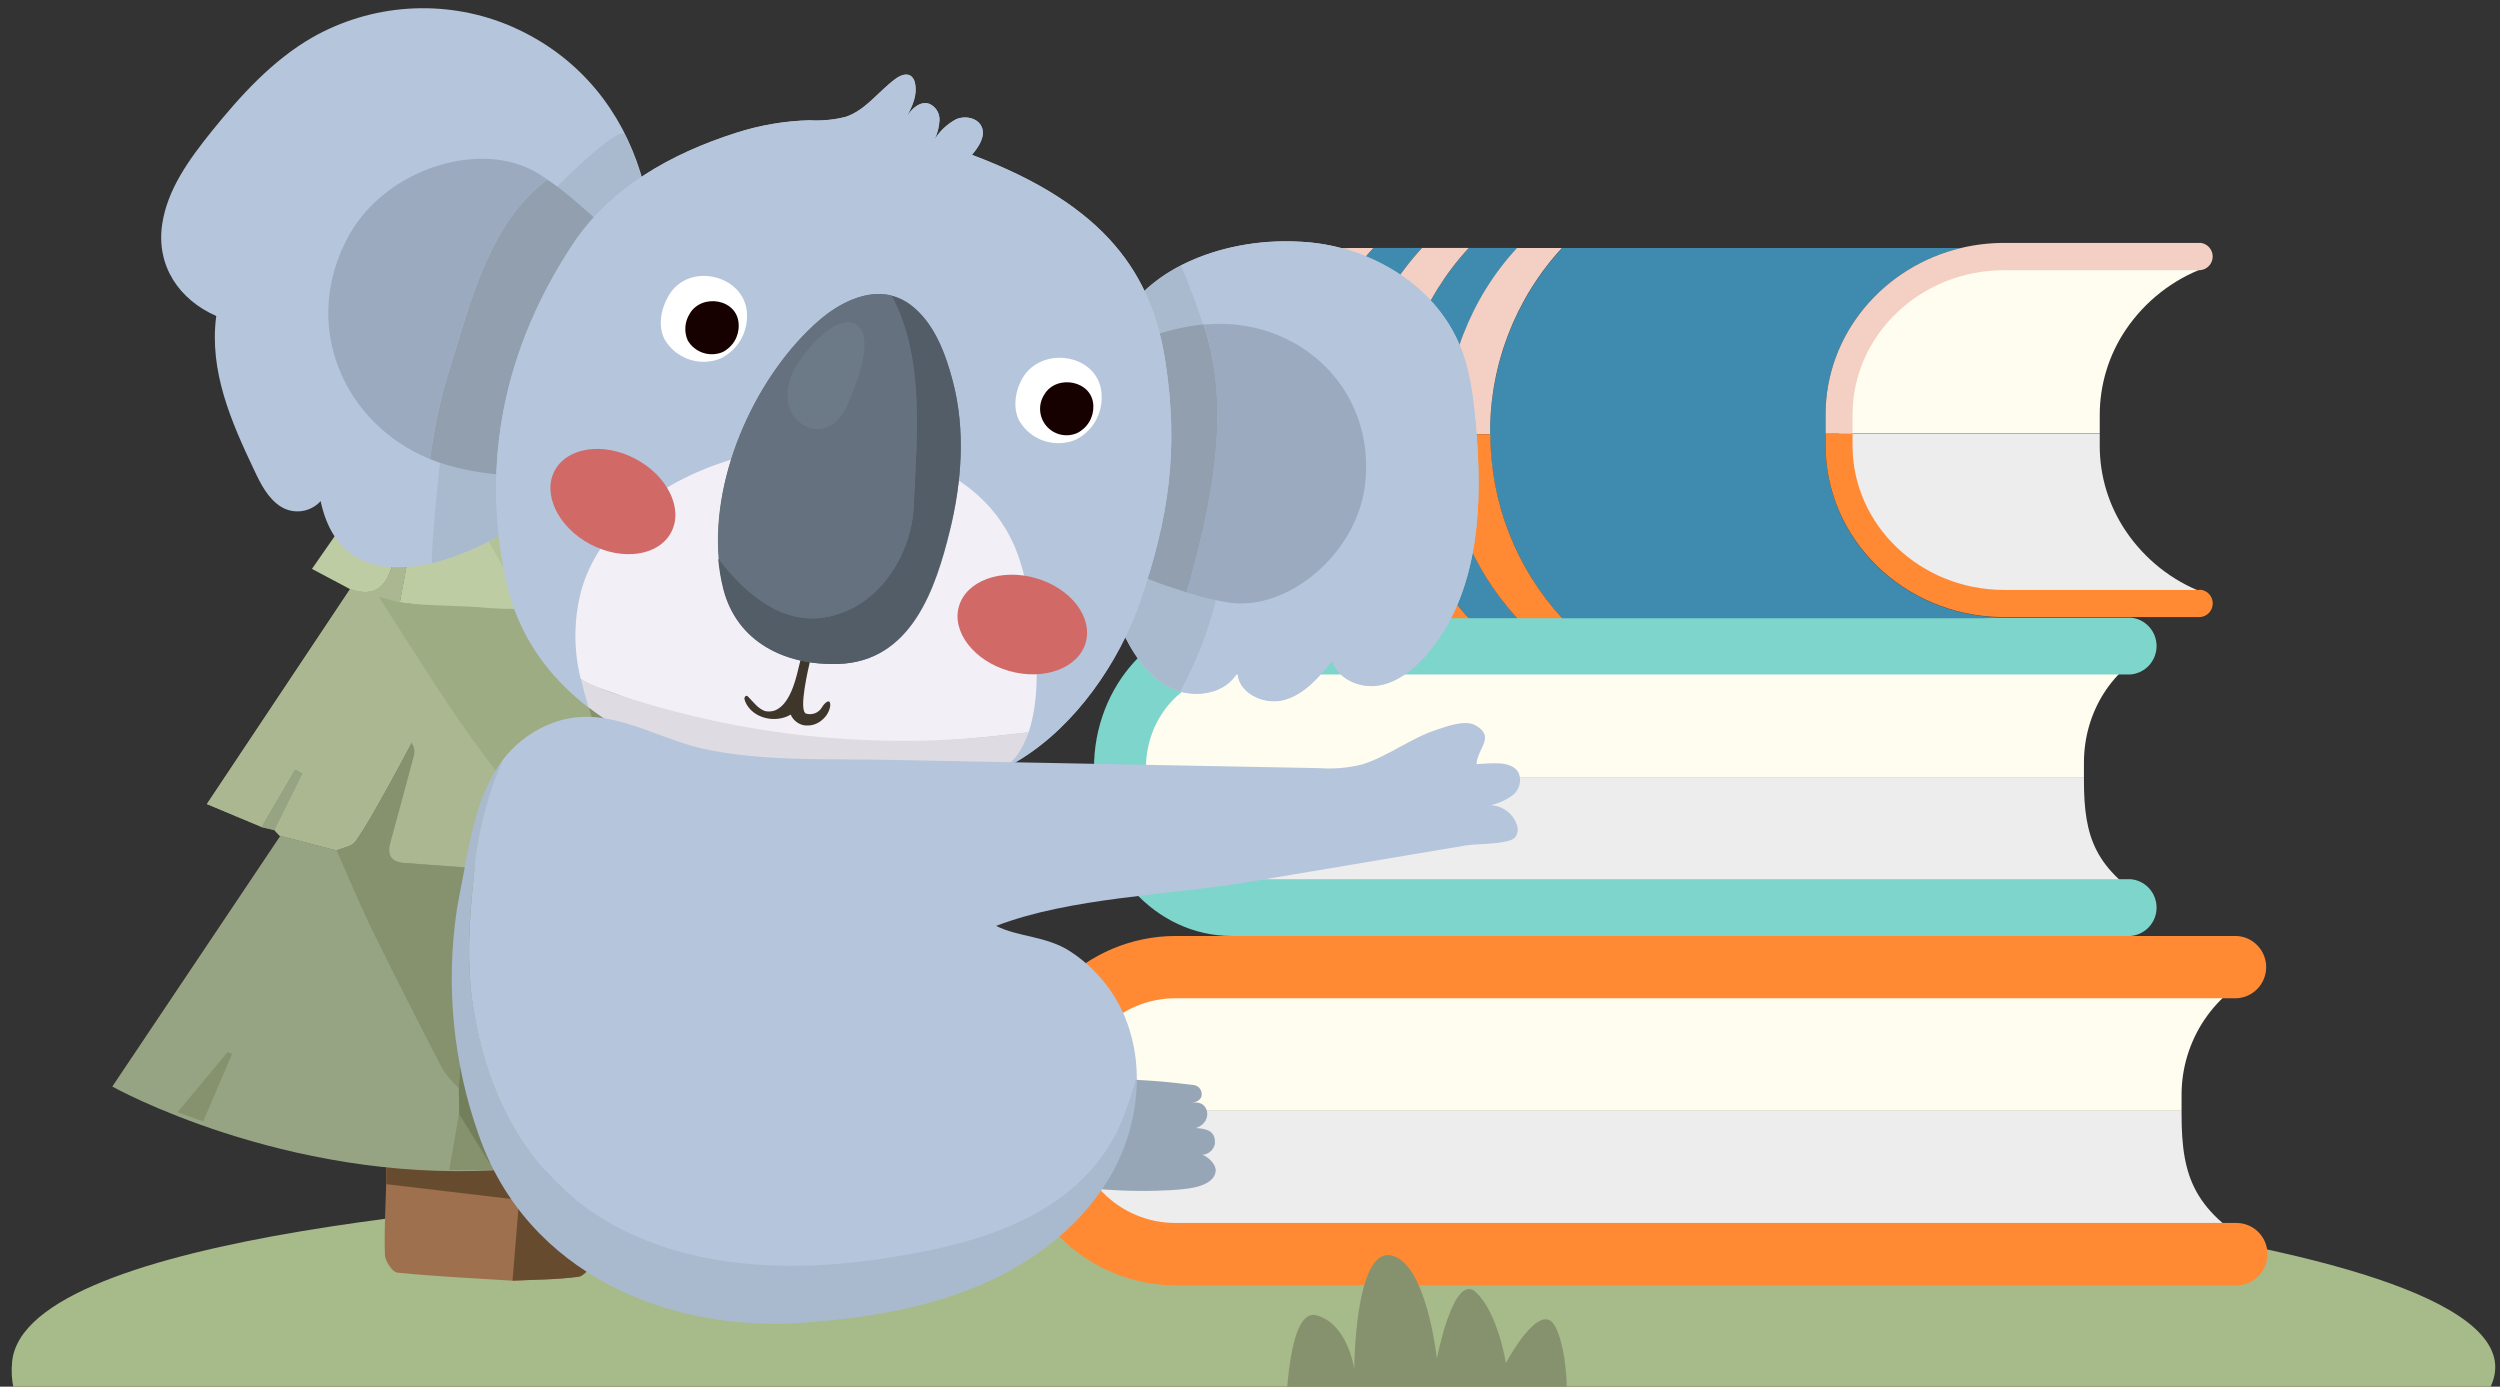 <svg width="247" height="137" viewBox="0 0 247 137" fill="none" xmlns="http://www.w3.org/2000/svg">
<rect x="0" y="0" width="247" height="137" fill="#333333" stroke="none"/>
<path d="M68.283 153.631C36.159 151.636 -0.276 149.6 1.197 134.539C2.464 121.68 53.877 118.602 67.865 117.79C103.772 115.726 139.804 115.606 175.707 117.43C189.821 118.145 273.385 124.743 237.772 143.961C234.845 145.543 230.893 146.544 227.325 147.368C189.921 156.017 149.305 156.73 110.097 155.199C101.875 154.875 85.703 154.716 68.283 153.631Z" fill="#A7BA89"/>
<g clip-path="url(#clip0_1_51)">
<path d="M215.539 108.203C215.531 105.545 216.319 102.947 217.8 100.746C219.281 98.545 221.386 96.843 223.842 95.862C222.907 95.647 221.951 95.539 220.992 95.538H116.066C114.345 95.546 112.642 95.896 111.056 96.567C109.469 97.237 108.029 98.215 106.819 99.445C105.608 100.676 104.65 102.133 104 103.736C103.35 105.338 103.02 107.054 103.03 108.785V109.756H215.539V108.203Z" fill="#FFFCF0"/>
<path d="M215.539 110.097V109.767H103.084V110.679C103.076 112.409 103.406 114.124 104.056 115.726C104.707 117.328 105.665 118.785 106.875 120.015C108.086 121.244 109.525 122.222 111.112 122.892C112.698 123.562 114.4 123.912 116.12 123.92H220.965C222.635 123.92 222.16 124.178 223.623 123.596C216.821 119.731 215.539 116.438 215.539 110.097Z" fill="#EDEDED"/>
<path d="M106.059 108.796C106.049 106.114 107.097 103.538 108.973 101.632C110.848 99.726 113.399 98.646 116.066 98.629H220.965C221.754 98.595 222.5 98.256 223.046 97.683C223.593 97.109 223.898 96.346 223.898 95.552C223.898 94.757 223.593 93.994 223.046 93.42C222.5 92.847 221.754 92.508 220.965 92.475H116.066C111.784 92.501 107.688 94.234 104.676 97.294C101.664 100.354 99.983 104.49 100 108.796V109.734H106.059V108.796Z" fill="#FF8A33"/>
<path d="M220.965 120.829H116.066C113.4 120.813 110.849 119.735 108.973 117.83C107.097 115.925 106.049 113.349 106.059 110.668V109.724H100V110.668C99.983 114.973 101.664 119.11 104.676 122.17C107.688 125.23 111.784 126.963 116.066 126.989H220.965C221.777 126.989 222.556 126.665 223.13 126.087C223.705 125.509 224.027 124.726 224.027 123.909C224.027 123.092 223.705 122.309 223.13 121.732C222.556 121.154 221.777 120.829 220.965 120.829Z" fill="#FF8A33"/>
<path d="M205.893 75.357C205.893 70.241 208.813 65.876 212.924 64.12C212.136 63.928 211.327 63.83 210.516 63.829H121.688C115.591 63.829 110.65 69.231 110.65 75.906V76.79H205.893V75.357Z" fill="#FFFCF0"/>
<path d="M205.893 77.076V76.774H110.65V77.608C110.65 84.267 115.563 89.686 121.688 89.686H210.516C211.93 89.686 211.526 89.927 212.771 89.395C207.006 85.865 205.893 82.829 205.893 77.076Z" fill="#EDEDED"/>
<path d="M210.516 86.864H121.688C117.016 86.864 113.216 82.708 113.216 77.608V75.89C113.216 70.784 117.037 66.634 121.688 66.634H210.516C211.214 66.572 211.862 66.249 212.335 65.73C212.808 65.211 213.07 64.532 213.07 63.829C213.07 63.125 212.808 62.446 212.335 61.927C211.862 61.408 211.214 61.085 210.516 61.023H121.688C114.188 61.023 108.085 67.694 108.085 75.89V77.608C108.085 85.804 114.188 92.475 121.688 92.475H210.516C211.214 92.412 211.862 92.09 212.335 91.571C212.808 91.052 213.07 90.373 213.07 89.669C213.07 88.965 212.808 88.287 212.335 87.768C211.862 87.248 211.214 86.926 210.516 86.864Z" fill="#7ED5CC"/>
<path d="M209.998 52.421C208.34 49.947 207.454 47.032 207.454 44.049V42.825H181.699V44.049C181.699 52.613 188.894 59.563 197.808 59.662H211.756C213.794 59.662 215.816 59.29 217.722 58.564C214.575 57.373 211.875 55.226 209.998 52.421Z" fill="#EDEDED"/>
<path d="M207.454 40.996C207.455 37.996 208.35 35.064 210.025 32.581C211.919 29.779 214.634 27.642 217.793 26.465C215.864 25.733 213.818 25.361 211.756 25.367H197.999C188.997 25.367 181.699 32.361 181.699 40.98V42.808H207.454V40.996Z" fill="#FFFCF0"/>
<path d="M180.367 44.021V40.969C180.367 33.014 186.088 26.322 193.779 24.5H154.344C149.764 29.477 147.219 36.01 147.219 42.792C147.219 49.574 149.764 56.106 154.344 61.084H195.963C196.545 61.083 197.126 61.052 197.704 60.99C188.118 60.831 180.367 53.305 180.367 44.021Z" fill="#3F8BAF"/>
<path d="M140.489 24.494H135.696C131.127 29.46 128.588 35.977 128.588 42.742C128.588 49.508 131.127 56.025 135.696 60.99H131.629C132.195 61.05 132.763 61.08 133.332 61.078H140.489C135.909 56.1 133.365 49.568 133.365 42.786C133.365 36.004 135.909 29.472 140.489 24.494Z" fill="#3F8BAF"/>
<path d="M131.318 24.626C120.007 24.626 116.158 33.41 116.158 42.792V42.945C116.235 52.278 118.479 60.963 131.411 60.963C126.87 56.02 124.341 49.542 124.324 42.813C124.307 36.083 126.803 29.593 131.318 24.626Z" fill="#3F8BAF"/>
<path d="M149.906 24.494H145.118C140.538 29.472 137.994 36.004 137.994 42.786C137.994 49.568 140.538 56.1 145.118 61.078H149.917C145.329 56.104 142.78 49.57 142.78 42.786C142.78 36.002 145.329 29.468 149.917 24.494H149.906Z" fill="#3F8BAF"/>
<path d="M217.351 58.284H197.999C189.745 58.284 183.031 51.883 183.031 44.01V42.825H180.367V44.005C180.367 53.266 188.118 60.815 197.704 60.968H217.356C217.699 60.947 218.019 60.794 218.254 60.543C218.489 60.292 218.619 59.96 218.619 59.615C218.619 59.27 218.489 58.939 218.254 58.687C218.019 58.436 217.699 58.284 217.356 58.262L217.351 58.284Z" fill="#FF8A33"/>
<path d="M217.351 24H197.999C196.578 24.001 195.162 24.167 193.779 24.494C186.088 26.322 180.367 33.014 180.367 40.964V42.836H183.031V40.969C183.031 33.108 189.745 26.695 197.999 26.695H217.351C217.693 26.674 218.014 26.521 218.249 26.27C218.483 26.019 218.614 25.687 218.614 25.342C218.614 24.998 218.483 24.666 218.249 24.414C218.014 24.163 217.693 24.011 217.351 23.989V24Z" fill="#F3D0C3"/>
<path d="M131.433 60.99H131.629H131.411C131.418 60.992 131.425 60.992 131.433 60.99Z" fill="#FF8A33"/>
<path d="M128.589 42.923H124.325C124.36 49.615 126.893 56.05 131.422 60.952H131.64H135.707C131.172 56.051 128.632 49.617 128.589 42.923Z" fill="#FF8A33"/>
<path d="M124.325 42.934H128.589C128.526 36.105 131.065 29.511 135.685 24.505H133.321C132.648 24.507 131.975 24.551 131.307 24.637C126.76 29.627 124.264 36.166 124.325 42.934Z" fill="#F3D0C3"/>
<path d="M133.365 42.912H137.983C137.94 36.083 140.492 29.494 145.118 24.494H140.5C135.875 29.495 133.323 36.083 133.365 42.912Z" fill="#F3D0C3"/>
<path d="M133.365 42.912C133.381 49.654 135.925 56.141 140.489 61.078H145.118C140.554 56.139 138.01 49.65 137.994 42.907L133.365 42.912Z" fill="#FF8A33"/>
<path d="M142.776 42.901H147.22C147.172 36.083 149.709 29.502 154.317 24.5H149.878C145.269 29.501 142.729 36.082 142.776 42.901Z" fill="#F3D0C3"/>
<path d="M142.776 42.901C142.791 49.647 145.338 56.139 149.906 61.078H154.344C149.785 56.133 147.25 49.639 147.247 42.896L142.776 42.901Z" fill="#FF8A33"/>
</g>
<path d="M75.049 78.398C71.071 72.469 67.066 66.561 63.132 60.604C62.675 59.916 62.581 58.953 62.35 58.149C61.986 57.213 61.617 56.272 61.248 55.336L60.758 55.501C60.912 55.987 61.006 56.49 61.039 56.998C60.961 57.648 60.832 58.29 60.653 58.92C60.009 58.584 59.121 58.408 58.769 57.879C58.028 56.639 57.369 55.352 56.797 54.025L56.196 54.24C56.538 55.451 56.841 56.674 57.221 57.868C57.601 59.063 57.337 59.856 55.987 59.955C54.637 60.054 53.315 60.054 51.981 60.092C50.395 60.214 48.797 60.522 47.221 60.417C44.637 60.247 42.075 59.817 39.508 59.492C39.875 57.503 40.243 55.517 40.61 53.535L39.982 53.315C39.478 54.231 39.038 55.18 38.665 56.156C37.993 58.303 36.654 58.909 34.605 58.182L20.445 79.438L25.856 81.701L29.161 76.053L29.855 76.432L27.101 81.998L27.613 82.549L33.255 84.008C33.888 83.727 34.775 83.617 35.117 83.127C36.219 81.564 37.117 79.873 38.053 78.211C38.99 76.548 39.8 74.996 40.67 73.388C40.81 73.576 40.903 73.794 40.941 74.025C40.98 74.255 40.962 74.492 40.891 74.715C40.142 77.511 39.398 80.303 38.621 83.088C38.263 84.366 38.527 85.153 40.004 85.252C43.034 85.456 46.064 85.709 49.089 85.913C50.56 86.012 51.116 85.126 51.067 83.804C51.001 82.042 50.852 80.286 50.742 78.525L51.293 77.737C51.728 80.237 52.069 82.51 52.554 84.757C52.654 85.208 53.326 85.907 53.656 85.858C56.306 85.638 58.94 85.263 61.92 84.894C60.152 77.869 58.46 71.164 56.769 64.458C56.982 64.486 57.185 64.568 57.357 64.696C57.53 64.824 57.667 64.995 57.755 65.19C59.79 70.013 61.81 74.838 63.816 79.664C64.763 81.927 65.441 84.542 68.89 83.573L76.223 80.363C75.782 79.576 75.435 78.976 75.049 78.398Z" fill="#AAB791"/>
<path d="M58.73 115.587L44.406 115.625L38.153 115.301C38.153 115.851 38.153 116.402 38.153 116.996C38.092 119.331 37.943 121.67 38.032 123.994C38.059 124.616 38.775 125.689 39.26 125.739C43.034 126.113 46.83 126.289 50.62 126.532C52.824 126.427 54.989 126.433 57.144 126.141C57.695 126.069 58.482 125.089 58.521 124.489C58.719 121.527 58.686 118.554 58.73 115.587Z" fill="#9E704E"/>
<path d="M50.637 126.532C50.863 123.812 51.083 121.092 51.293 118.554L38.169 116.996C38.169 116.446 38.169 115.895 38.169 115.301L44.422 115.625L58.747 115.587C58.703 118.554 58.747 121.527 58.554 124.489C58.516 125.089 57.722 126.069 57.177 126.141C55.006 126.433 52.813 126.427 50.637 126.532Z" fill="#674B2E"/>
<path d="M25.845 81.718L29.15 76.069L29.845 76.449L27.09 82.015L25.845 81.718Z" fill="#97A484"/>
<path d="M62.35 58.149L65.468 57.081C65.077 56.151 48.863 31.674 48.004 30.655C45.712 34.294 37.216 47.045 35.034 50.15C33.668 52.099 32.318 54.053 30.82 56.206L34.594 58.21C36.643 58.936 37.982 58.331 38.654 56.184C39.027 55.208 39.467 54.258 39.971 53.343L40.599 53.563C40.232 55.549 39.864 57.534 39.497 59.52C42.07 59.845 45.144 60.302 47.728 60.472C49.304 60.571 54.653 60.081 55.992 59.982C57.331 59.883 57.606 59.09 57.226 57.896C56.846 56.701 56.543 55.479 56.202 54.268L56.802 54.053L59.055 59.465L61.755 58.567L60.763 55.512L61.254 55.347C61.617 56.277 61.986 57.213 62.35 58.149Z" fill="#BECCA4"/>
<path d="M85.974 108.733C82.305 103.227 78.917 98.102 75.507 93.015C73.369 89.849 71.154 86.739 68.978 83.6C65.529 84.569 64.851 81.949 63.904 79.692C61.88 74.865 59.86 70.041 57.843 65.218C57.755 65.022 57.618 64.852 57.446 64.724C57.273 64.596 57.07 64.514 56.857 64.486C58.549 71.191 60.24 77.897 62.008 84.922C59.011 85.291 56.378 85.665 53.744 85.885C53.392 85.913 52.72 85.214 52.642 84.784C52.158 82.538 51.816 80.264 51.381 77.765L50.83 78.552C50.94 80.314 51.089 82.07 51.155 83.832C51.205 85.153 50.648 86.034 49.177 85.94C46.147 85.737 43.117 85.483 40.092 85.28C38.615 85.18 38.351 84.393 38.709 83.116C39.486 80.33 40.23 77.539 40.979 74.742C41.051 74.52 41.068 74.283 41.03 74.052C40.991 73.822 40.898 73.603 40.759 73.415C39.888 75.023 39.04 76.642 38.142 78.238C37.244 79.835 36.296 81.591 35.205 83.155C34.864 83.644 33.977 83.755 33.343 84.035L27.701 82.576L11.096 107.351C11.096 107.351 27.944 116.787 48.995 115.609H58.824L58.874 115.466L61.48 115.163L76.548 112.036L80.129 110.852L85.996 108.782L85.974 108.733Z" fill="#97A484"/>
<path d="M68.956 83.6C71.16 86.739 73.363 89.849 75.484 93.015C78.917 98.102 82.305 103.227 85.952 108.733L80.013 110.83C79.352 109.553 78.608 108.309 78.046 106.976C76.058 102.324 74.14 97.617 72.168 92.987C72.069 92.756 71.705 92.635 70.895 92.062C71.848 95.63 72.614 98.586 73.435 101.521C74.41 105.022 75.429 108.507 76.432 111.981L61.364 115.108C60.699 111.438 60.034 107.751 59.37 104.048L58.89 104.141L58.758 115.411L58.708 115.554L44.384 115.598C44.703 113.748 45.028 111.904 45.348 110.059L48.34 114.882L48.797 114.767C47.959 110.146 47.126 105.527 46.296 100.909H45.745C45.609 103.112 45.473 105.314 45.337 107.516C44.728 106.954 44.188 106.322 43.728 105.633C41.359 101.064 39.023 96.478 36.764 91.87C35.503 89.293 34.417 86.634 33.255 84.013C33.888 83.733 34.775 83.623 35.117 83.132C36.219 81.569 37.117 79.879 38.053 78.216C38.99 76.553 39.8 75.001 40.67 73.394C40.81 73.581 40.903 73.799 40.941 74.03C40.98 74.261 40.962 74.498 40.891 74.72C40.142 77.517 39.398 80.308 38.621 83.094C38.263 84.371 38.527 85.159 40.004 85.258C43.034 85.461 46.064 85.715 49.089 85.918C50.56 86.017 51.116 85.131 51.067 83.81C51.001 82.048 50.852 80.292 50.742 78.53L51.293 77.743C51.728 80.242 52.069 82.516 52.554 84.762C52.654 85.213 53.326 85.913 53.656 85.863C56.306 85.643 58.94 85.269 61.92 84.9C60.152 77.875 58.46 71.169 56.769 64.464C56.982 64.492 57.185 64.574 57.357 64.702C57.53 64.83 57.667 65 57.755 65.196C59.79 70.019 61.81 74.843 63.816 79.67C64.829 81.954 65.507 84.569 68.956 83.6Z" fill="#86926E"/>
<path d="M68.956 83.6C65.507 84.569 64.829 81.949 63.882 79.692C61.858 74.865 59.838 70.041 57.821 65.218C57.733 65.022 57.596 64.852 57.423 64.724C57.251 64.596 57.048 64.514 56.835 64.486C58.526 71.191 60.218 77.897 61.986 84.922C58.989 85.291 56.356 85.665 53.722 85.885C53.37 85.913 52.698 85.214 52.62 84.784C52.136 82.538 51.794 80.264 51.359 77.765L50.808 78.552C49.304 76.548 47.761 74.577 46.307 72.54C44.852 70.503 43.552 68.521 42.241 66.484C40.693 64.117 39.178 61.717 37.403 58.942L39.574 59.531C42.147 59.856 44.703 59.817 47.287 59.988C48.87 60.148 50.463 60.196 52.053 60.131C53.386 60.092 54.73 60.092 56.058 59.993C57.386 59.894 57.672 59.101 57.292 57.907C56.912 56.712 56.609 55.49 56.268 54.279L56.868 54.064C57.441 55.39 58.1 56.678 58.84 57.918C59.193 58.468 60.08 58.622 60.725 58.958C60.903 58.329 61.032 57.687 61.11 57.037C61.078 56.528 60.983 56.025 60.829 55.539L61.32 55.374C61.689 56.31 62.058 57.252 62.422 58.188C62.675 59.013 62.747 59.955 63.204 60.643C67.138 66.6 71.143 72.507 75.121 78.436C75.507 79.014 75.854 79.615 76.361 80.429L68.956 83.6Z" fill="#9EAC84"/>
<path d="M39.502 59.509L37.332 58.92C39.106 61.672 40.637 64.095 42.169 66.462C43.497 68.499 44.83 70.536 46.235 72.518C47.64 74.5 49.232 76.526 50.736 78.53C50.846 80.292 50.995 82.048 51.061 83.81C51.111 85.131 50.554 86.012 49.083 85.918C46.053 85.715 43.023 85.461 39.998 85.258C38.522 85.159 38.257 84.371 38.615 83.094C39.392 80.308 40.136 77.517 40.885 74.72C40.957 74.498 40.974 74.261 40.936 74.03C40.898 73.799 40.805 73.581 40.665 73.394C39.794 75.001 38.946 76.62 38.048 78.216C37.15 79.813 36.202 81.569 35.111 83.133C34.77 83.623 33.883 83.733 33.249 84.013L27.608 82.555L27.095 82.004L29.85 76.438L29.156 76.058L25.85 81.707L20.44 79.444L34.599 58.188C36.649 58.914 37.987 58.309 38.66 56.162C39.033 55.186 39.473 54.236 39.976 53.321L40.604 53.541C40.233 55.534 39.866 57.523 39.502 59.509Z" fill="#AAB791"/>
<path d="M76.454 112.014C75.451 108.523 74.432 105.039 73.457 101.554C72.636 98.619 71.87 95.663 70.917 92.095C71.727 92.646 72.091 92.789 72.19 93.02C74.162 97.678 76.079 102.379 78.068 107.009C78.619 108.325 79.374 109.57 80.035 110.863L76.454 112.014Z" fill="#737F5B"/>
<path d="M58.78 115.444L58.912 104.174L59.392 104.081C60.06 107.751 60.725 111.438 61.386 115.141L58.78 115.444Z" fill="#737F5B"/>
<path d="M17.531 109.889L22.489 103.948L22.936 104.136L20.076 110.797L17.531 109.889Z" fill="#86926E"/>
<path d="M25.845 81.718L29.15 76.069L29.845 76.449L27.09 82.015L25.845 81.718Z" fill="#97A484"/>
<path d="M45.364 110.092C45.364 109.241 45.353 108.388 45.331 107.532C45.471 105.33 45.607 103.128 45.739 100.926H46.29C47.124 105.543 47.958 110.162 48.791 114.783L48.334 114.899L45.364 110.092Z" fill="#737F5B"/>
<path d="M62.35 58.149L65.468 57.081C65.077 56.151 48.863 31.674 48.004 30.655C45.712 34.294 41.392 41.115 41.392 41.115L51.981 60.131C53.315 60.092 57.821 59.795 57.821 59.795C57.441 58.6 56.538 55.49 56.169 54.29L56.769 54.075L59.022 59.487L61.353 58.777L61.006 56.987C60.969 56.494 60.877 56.006 60.73 55.534L61.221 55.363C61.61 56.285 61.986 57.213 62.35 58.149Z" fill="#B2C397"/>
<path d="M128.491 23.883C135.102 24.197 141.713 28.029 144.236 34.151C145.206 36.529 145.537 39.106 145.779 41.666C146.545 49.764 146.214 58.733 140.821 64.833C139.576 66.225 138.005 67.453 136.16 67.739C134.314 68.026 132.198 67.084 131.625 65.306C130.314 66.908 128.871 68.609 126.882 69.16C124.893 69.71 122.281 68.461 122.287 66.407C121.069 68.659 117.797 69.099 115.527 67.916C113.257 66.732 111.819 64.409 110.745 62.085C106.986 53.825 106.3 44.495 108.811 35.775C111.246 27.176 119.664 23.465 128.491 23.883Z" fill="#B5C5DB"/>
<path d="M116.684 26.218C114.776 27.168 113.088 28.506 111.729 30.148C110.371 31.789 109.371 33.697 108.794 35.748C106.287 44.469 106.976 53.799 110.739 62.058C111.814 64.381 113.252 66.704 115.521 67.888C115.872 68.069 116.242 68.211 116.623 68.312C118.958 64.098 120.438 59.466 120.981 54.681C122.309 44.826 120.529 35.114 116.684 26.218Z" fill="#AABACE"/>
<path d="M145.779 41.666C145.537 39.111 145.228 36.529 144.236 34.151C141.735 28.029 135.102 24.197 128.491 23.883C124.419 23.617 120.348 24.422 116.684 26.218C120.54 35.114 122.309 44.826 120.97 54.681C120.427 59.466 118.946 64.098 116.612 68.312C118.733 68.895 121.24 68.312 122.27 66.379C122.27 68.45 124.871 69.683 126.865 69.132C128.86 68.582 130.298 66.891 131.609 65.278C132.16 67.057 134.297 67.993 136.143 67.712C137.989 67.431 139.559 66.198 140.804 64.805C146.214 58.76 146.55 49.764 145.779 41.666Z" fill="#B5C5DB"/>
<path fill-rule="evenodd" clip-rule="evenodd" d="M118.904 32.053C115.158 32.422 111.279 34.013 107.94 35.588C107.53 35.757 107.156 36.004 106.839 36.315C106.512 36.706 106.268 37.159 106.122 37.647C104.87 41.136 104.4 44.857 104.745 48.548C105.296 54.603 112.783 57.12 117.24 58.523C119.675 50.034 121.758 40.449 118.904 32.053Z" fill="#919FAF"/>
<path fill-rule="evenodd" clip-rule="evenodd" d="M119.169 32.053H118.904C121.731 40.449 119.676 50.034 117.213 58.523L117.334 58.562C118.658 58.985 120.011 59.309 121.383 59.531C127.218 60.428 134.176 54.664 134.893 47.678C135.868 38.181 128.094 31.288 119.169 32.053Z" fill="#9BAABF"/>
<path d="M50.036 2.401C46.947 1.164 43.617 0.638 40.296 0.863C36.975 1.088 33.747 2.058 30.853 3.701C26.891 5.985 23.762 9.448 20.892 12.999C18.688 15.752 16.534 18.703 16.021 22.166C15.415 26.284 17.713 29.614 21.366 31.222C20.644 36.645 22.831 41.644 25.106 46.434C25.756 47.81 26.473 49.252 27.756 50.062C28.372 50.442 29.101 50.596 29.817 50.495C30.534 50.395 31.193 50.046 31.679 49.511C33.971 60.329 46.263 55.396 51.948 51.218C57.364 47.237 61.188 41.258 63.132 34.878C66.984 22.27 63.017 7.72 50.036 2.401Z" fill="#B5C5DB"/>
<path d="M47.574 30.721C45.958 34.774 44.688 38.957 43.778 43.224C43.546 44.281 42.428 55.705 42.709 55.639C46.039 54.762 49.175 53.268 51.954 51.234C57.37 47.254 61.193 41.275 63.138 34.894C65.314 27.737 64.995 20.03 61.733 13.313C61.182 12.118 53.684 19.666 53.078 20.52C50.851 23.694 49.004 27.117 47.574 30.721Z" fill="#AABACE"/>
<path fill-rule="evenodd" clip-rule="evenodd" d="M54.075 17.739C53.783 17.536 53.485 17.337 53.182 17.15C47.706 13.731 38.23 16.523 34.489 23.234C29.602 32.015 33.888 41.858 42.489 45.36C42.88 42.201 43.568 39.086 44.544 36.056C46.554 29.559 48.444 21.923 54.075 17.739Z" fill="#9BAABF"/>
<path fill-rule="evenodd" clip-rule="evenodd" d="M56.835 19.87C55.958 19.108 55.038 18.397 54.08 17.739C48.45 21.924 46.56 29.559 44.549 36.056C43.573 39.086 42.885 42.201 42.494 45.36C42.836 45.498 43.183 45.63 43.535 45.745C47.524 47.078 52.229 47.155 56.361 47.012C56.855 47.023 57.347 46.94 57.81 46.769C58.307 46.512 58.748 46.16 59.111 45.734C61.873 42.761 63.949 39.219 65.193 35.357C67.281 28.981 60.697 23.19 56.835 19.87Z" fill="#919FAF"/>
<path d="M120.034 112.983C120.002 113.169 119.931 113.346 119.825 113.503C119.72 113.66 119.583 113.793 119.423 113.893C119.263 113.993 119.083 114.059 118.896 114.085C118.709 114.111 118.518 114.098 118.337 114.045C119.069 113.924 120.171 114.959 120.111 115.697C120.023 116.699 118.838 117.167 117.852 117.349C114.111 118.108 92.955 118.163 99.214 109.592C102.134 105.6 113.075 106.586 117.918 107.197C118.042 107.211 118.162 107.25 118.271 107.312C118.379 107.374 118.474 107.458 118.549 107.558C118.624 107.658 118.677 107.772 118.706 107.894C118.735 108.015 118.739 108.142 118.717 108.265C118.645 108.617 118.386 108.815 117.725 109.013C119.378 108.463 120.001 110.847 118.149 111.452C119.147 111.518 120.105 111.678 120.034 112.983Z" fill="#97A6B7"/>
<path d="M72.785 13.098C75.118 12.35 77.547 11.939 79.997 11.876C81.203 11.947 82.413 11.83 83.583 11.529C85.534 10.863 86.795 9.024 88.454 7.797C88.905 7.461 89.555 7.174 90.002 7.499C90.227 7.689 90.373 7.956 90.409 8.248C90.685 9.613 89.925 10.951 89.192 12.14C89.743 11.089 90.724 9.85 91.842 10.258C92.144 10.398 92.398 10.624 92.573 10.908C92.747 11.192 92.834 11.521 92.823 11.854C92.788 12.521 92.622 13.174 92.332 13.775C92.853 12.936 93.584 12.247 94.453 11.777C95.357 11.392 96.608 11.628 96.993 12.537C97.379 13.445 96.69 14.519 96.024 15.289C109.439 20.31 113.836 27.214 115.147 35.753C116.475 44.419 115.483 51.256 112.601 59.531C110.552 65.411 106.282 71.643 100.773 75.023C93.61 79.394 85.842 79.009 77.931 77.622C66.576 75.634 52.852 70.465 50.009 57.345C47.447 45.525 49.893 34.222 56.62 24.07C60.306 18.549 66.256 15.168 72.785 13.098Z" fill="#B5C5DB"/>
<path d="M115.147 35.775C113.836 27.236 109.439 20.36 96.024 15.312C96.69 14.519 97.401 13.489 96.993 12.559C96.585 11.628 95.34 11.414 94.453 11.799C93.584 12.269 92.853 12.958 92.332 13.797C92.622 13.196 92.788 12.543 92.823 11.876C92.834 11.543 92.747 11.214 92.573 10.93C92.398 10.646 92.144 10.42 91.842 10.28C90.949 9.955 90.145 10.681 89.578 11.518C89.451 11.738 89.324 11.953 89.192 12.162C89.308 11.941 89.437 11.726 89.578 11.518C90.162 10.5 90.635 9.393 90.409 8.27C90.373 7.978 90.227 7.711 90.002 7.521C89.544 7.196 88.9 7.483 88.454 7.819C86.801 9.046 85.534 10.885 83.583 11.551C82.413 11.852 81.203 11.969 79.997 11.898C77.547 11.961 75.118 12.372 72.785 13.12C66.256 15.19 60.306 18.571 56.626 24.131C49.893 34.278 47.447 45.602 50.014 57.406C51.188 62.823 54.213 66.881 58.157 69.92C56.984 66.104 56.306 62.212 57.54 58.105C58.32 55.905 59.54 53.886 61.126 52.172C62.711 50.458 64.629 49.084 66.763 48.135C67.138 47.947 68.08 48.135 68.08 47.38C68.46 47.38 69.022 47.568 69.397 47.38C77.661 43.807 87.28 43.24 95.379 47.568C95.92 47.877 96.425 48.246 96.883 48.669C103.092 54.312 102.343 63.341 100.646 71.054C100.267 72.906 99.552 74.673 98.536 76.267C99.305 75.904 100.053 75.5 100.778 75.056C106.288 71.687 110.557 65.444 112.607 59.564C115.483 51.278 116.475 44.441 115.147 35.775Z" fill="#B5C5DB"/>
<path d="M89.578 11.496C89.437 11.703 89.308 11.918 89.192 12.14C89.324 11.931 89.451 11.716 89.578 11.496Z" fill="#B5C5DB"/>
<path d="M99.93 72.546L101.627 72.347C103.428 67.013 101.83 58.325 100.574 54.824C99.77 52.563 98.412 50.54 96.624 48.938C86.024 39.387 61.65 44.364 57.507 58.066C56.677 61.008 56.632 64.115 57.375 67.079C58.637 67.899 60.086 68.224 61.502 68.785C74.702 74.005 86.751 74.054 99.93 72.546Z" fill="#F2EFF7"/>
<path d="M99.93 72.546C87.008 74.112 73.9 72.828 61.529 68.785C60.083 68.405 58.695 67.831 57.403 67.079C57.612 68.015 57.865 68.951 58.152 69.881C63.772 74.214 71.259 76.487 77.931 77.644C85.021 78.882 92.007 79.323 98.525 76.256C100.034 75.546 101.021 74.137 101.627 72.347L99.93 72.546Z" fill="#DEDCE2"/>
<path fill-rule="evenodd" clip-rule="evenodd" d="M73.633 69.331C73.599 69.245 73.572 69.156 73.551 69.066C73.518 68.906 73.666 68.692 73.821 68.758C73.857 68.777 73.889 68.803 73.914 68.835C74.465 69.385 74.856 69.98 75.567 70.25C75.885 70.323 76.216 70.308 76.526 70.206C78.542 69.43 78.862 65.504 79.281 64.618C79.462 64.222 79.936 64.172 80.107 64.579C80.146 64.839 80.117 65.104 80.024 65.35C79.881 65.983 78.867 70.217 79.639 70.503C79.932 70.591 80.246 70.578 80.53 70.466C80.815 70.354 81.054 70.15 81.209 69.886C81.468 69.424 82.107 68.874 82.019 69.804C81.926 70.29 81.674 70.731 81.302 71.059C81.051 71.304 80.745 71.485 80.41 71.587C80.074 71.689 79.719 71.71 79.374 71.648C79.098 71.583 78.841 71.454 78.623 71.273C78.405 71.091 78.232 70.862 78.118 70.602C76.647 71.489 74.344 70.999 73.633 69.331Z" fill="#3E362B"/>
<path d="M94.117 37.592C93.423 34.971 92.305 31.877 89.963 30.121C89.397 29.69 88.748 29.379 88.057 29.207C85.539 28.59 82.862 29.989 80.966 31.619C74.845 36.898 70.278 46.725 71.005 55.187C71.092 56.207 71.262 57.217 71.512 58.21C72.856 63.423 77.573 65.735 82.784 65.598C90.112 65.4 92.481 58.033 93.869 52.385C95.021 47.634 95.418 42.47 94.117 37.592Z" fill="#65717F"/>
<path d="M94.117 37.592C93.423 34.971 92.305 31.877 89.963 30.121C89.397 29.69 88.748 29.379 88.057 29.207C91.363 35.263 90.591 43.169 90.261 49.979C90.073 54.681 87.06 59.382 82.729 60.698C77.975 62.284 73.881 59.046 70.956 55.193C71.043 56.212 71.212 57.223 71.463 58.215C72.807 63.429 77.523 65.741 82.735 65.603C90.062 65.405 92.431 58.039 93.82 52.39C95.021 47.634 95.418 42.47 94.117 37.592Z" fill="#525D68"/>
<path d="M82.757 60.681C87.087 59.366 90.101 54.664 90.288 49.962C90.591 43.152 91.39 35.252 88.085 29.191C85.567 28.574 82.889 29.972 80.994 31.602C74.873 36.882 70.306 46.709 71.033 55.171C73.909 59.03 78.002 62.284 82.757 60.681Z" fill="#65717F"/>
<path d="M90.591 119.589C90.04 119.589 85.974 117.525 85.407 117.712C73.176 120.349 64.73 125.612 55.502 117.332C50.609 112.818 47.976 106.613 46.847 100.029C45.904 94.76 46.466 89.684 47.034 84.415C47.499 81.223 48.373 78.103 49.634 75.133C46.88 78.805 46.301 83.942 45.387 88.484C45.304 88.902 45.227 89.326 45.155 89.745C44.013 97.29 44.756 105.001 47.32 112.19C52.097 125.832 66.052 131.718 79.561 130.672C85.247 130.237 90.96 129.361 96.244 127.22C101.527 125.078 106.387 121.577 109.384 116.732C111.319 113.625 112.339 110.036 112.326 106.376C111.995 107.527 111.626 108.667 111.224 109.773C108.21 117.883 99.439 119.198 90.591 119.589Z" fill="#AABACE"/>
<path d="M147.25 79.554C148.06 79.386 148.822 79.04 149.481 78.541C149.801 78.284 150.027 77.93 150.126 77.532C150.226 77.135 150.193 76.716 150.032 76.339C149.294 75.034 147.074 75.48 145.878 75.486C145.994 73.878 147.768 72.81 145.79 71.67C144.76 71.076 142.997 71.758 141.994 72.078C139.383 72.92 137.146 74.731 134.551 75.535C133.192 75.872 131.788 75.993 130.391 75.893L87.418 75.067C81.55 74.957 75.176 75.238 69.424 73.966C64.207 72.793 59.436 69.138 53.855 71.736C52.179 72.501 50.724 73.675 49.623 75.15C48.362 78.12 47.488 81.239 47.023 84.432C46.472 89.701 45.921 94.776 46.836 100.045C47.965 106.652 50.598 112.834 55.491 117.349C63.7 124.924 75.501 125.943 86.101 124.506C96.062 123.146 107.395 120.327 111.213 109.828C111.615 108.727 111.984 107.582 112.315 106.431C112.308 104.353 111.897 102.296 111.103 100.375C109.983 97.764 108.114 95.544 105.731 93.995C103.406 92.475 100.585 92.58 98.415 91.479C105.814 88.643 115.494 88.462 123.367 87.14L137.526 84.757L144.887 83.518C145.867 83.358 148.964 83.441 149.663 82.769C149.817 82.581 149.915 82.353 149.945 82.111C149.976 81.87 149.937 81.624 149.834 81.404C149.636 80.874 149.285 80.415 148.824 80.085C148.364 79.756 147.816 79.571 147.25 79.554Z" fill="#B5C5DB"/>
<path d="M65.981 29.356C66.084 29.165 66.2 28.981 66.328 28.805C68.532 25.882 73.733 27.368 73.804 31.073C73.837 31.964 73.613 32.846 73.159 33.613C72.704 34.38 72.039 35 71.242 35.401C70.247 35.818 69.134 35.86 68.11 35.52C67.086 35.179 66.22 34.48 65.672 33.551C65.011 32.301 65.264 30.611 65.981 29.356Z" fill="white"/>
<path d="M68.14 31.002C69.314 28.954 72.934 29.504 72.983 32.103C73.003 32.655 72.864 33.201 72.583 33.676C72.302 34.151 71.89 34.536 71.397 34.784C70.78 35.044 70.09 35.07 69.455 34.858C68.82 34.646 68.285 34.211 67.948 33.633C67.761 33.213 67.681 32.752 67.715 32.294C67.748 31.835 67.894 31.391 68.14 31.002Z" fill="#160100"/>
<path d="M101.021 37.366C102.938 34.03 108.767 34.982 108.844 39.117C108.877 40.008 108.654 40.889 108.199 41.657C107.745 42.424 107.08 43.044 106.282 43.444C105.286 43.859 104.173 43.9 103.149 43.559C102.125 43.218 101.26 42.518 100.712 41.589C100.056 40.361 100.271 38.66 101.021 37.366Z" fill="white"/>
<path d="M103.164 39.001C104.359 36.926 107.973 37.586 108.023 40.102C108.043 40.653 107.904 41.198 107.622 41.673C107.341 42.147 106.929 42.531 106.436 42.778C105.924 43.006 105.353 43.064 104.805 42.943C104.258 42.821 103.764 42.527 103.397 42.103C103.03 41.68 102.809 41.15 102.767 40.591C102.725 40.032 102.864 39.475 103.164 39.001Z" fill="#160100"/>
<path d="M66.306 52.599C65.072 54.928 61.496 55.451 58.317 53.767C55.138 52.082 53.568 48.812 54.802 46.5C56.036 44.187 59.617 43.653 62.791 45.338C65.964 47.023 67.545 50.271 66.306 52.599Z" fill="#D16966"/>
<path d="M107.268 63.484C106.547 66.016 103.153 67.277 99.698 66.291C96.244 65.306 94.018 62.438 94.74 59.916C95.462 57.395 98.855 56.129 102.315 57.114C105.775 58.099 107.985 60.951 107.268 63.484Z" fill="#D16966"/>
<path d="M78.68 36.138C77.978 37.203 77.687 38.486 77.859 39.75C77.96 40.374 78.244 40.955 78.674 41.419C79.105 41.884 79.662 42.211 80.278 42.359C80.74 42.442 81.216 42.398 81.655 42.233C82.845 41.787 83.534 40.581 84.002 39.376C84.614 37.84 86.498 33.127 84.553 32.053C82.465 30.908 79.49 34.806 78.68 36.138Z" fill="#6C7A87"/>
<path d="M127 141.427C127 141.427 126.912 129.161 130.03 129.948C133.149 130.736 133.799 135.239 133.799 135.239C133.799 135.239 133.854 123.391 137.397 124.025C140.939 124.658 141.964 134.237 141.964 134.237C141.964 134.237 143.617 125.599 145.82 127.675C148.024 129.75 148.779 134.672 148.779 134.672C148.779 134.672 152.184 128.258 153.649 131.049C155.115 133.841 154.801 139.632 154.801 139.632L127 141.427Z" fill="#86926E"/>
<defs>
<clipPath id="clip0_1_51">
<rect width="124" height="103" fill="white" transform="translate(100 24)"/>
</clipPath>
</defs>
</svg>
